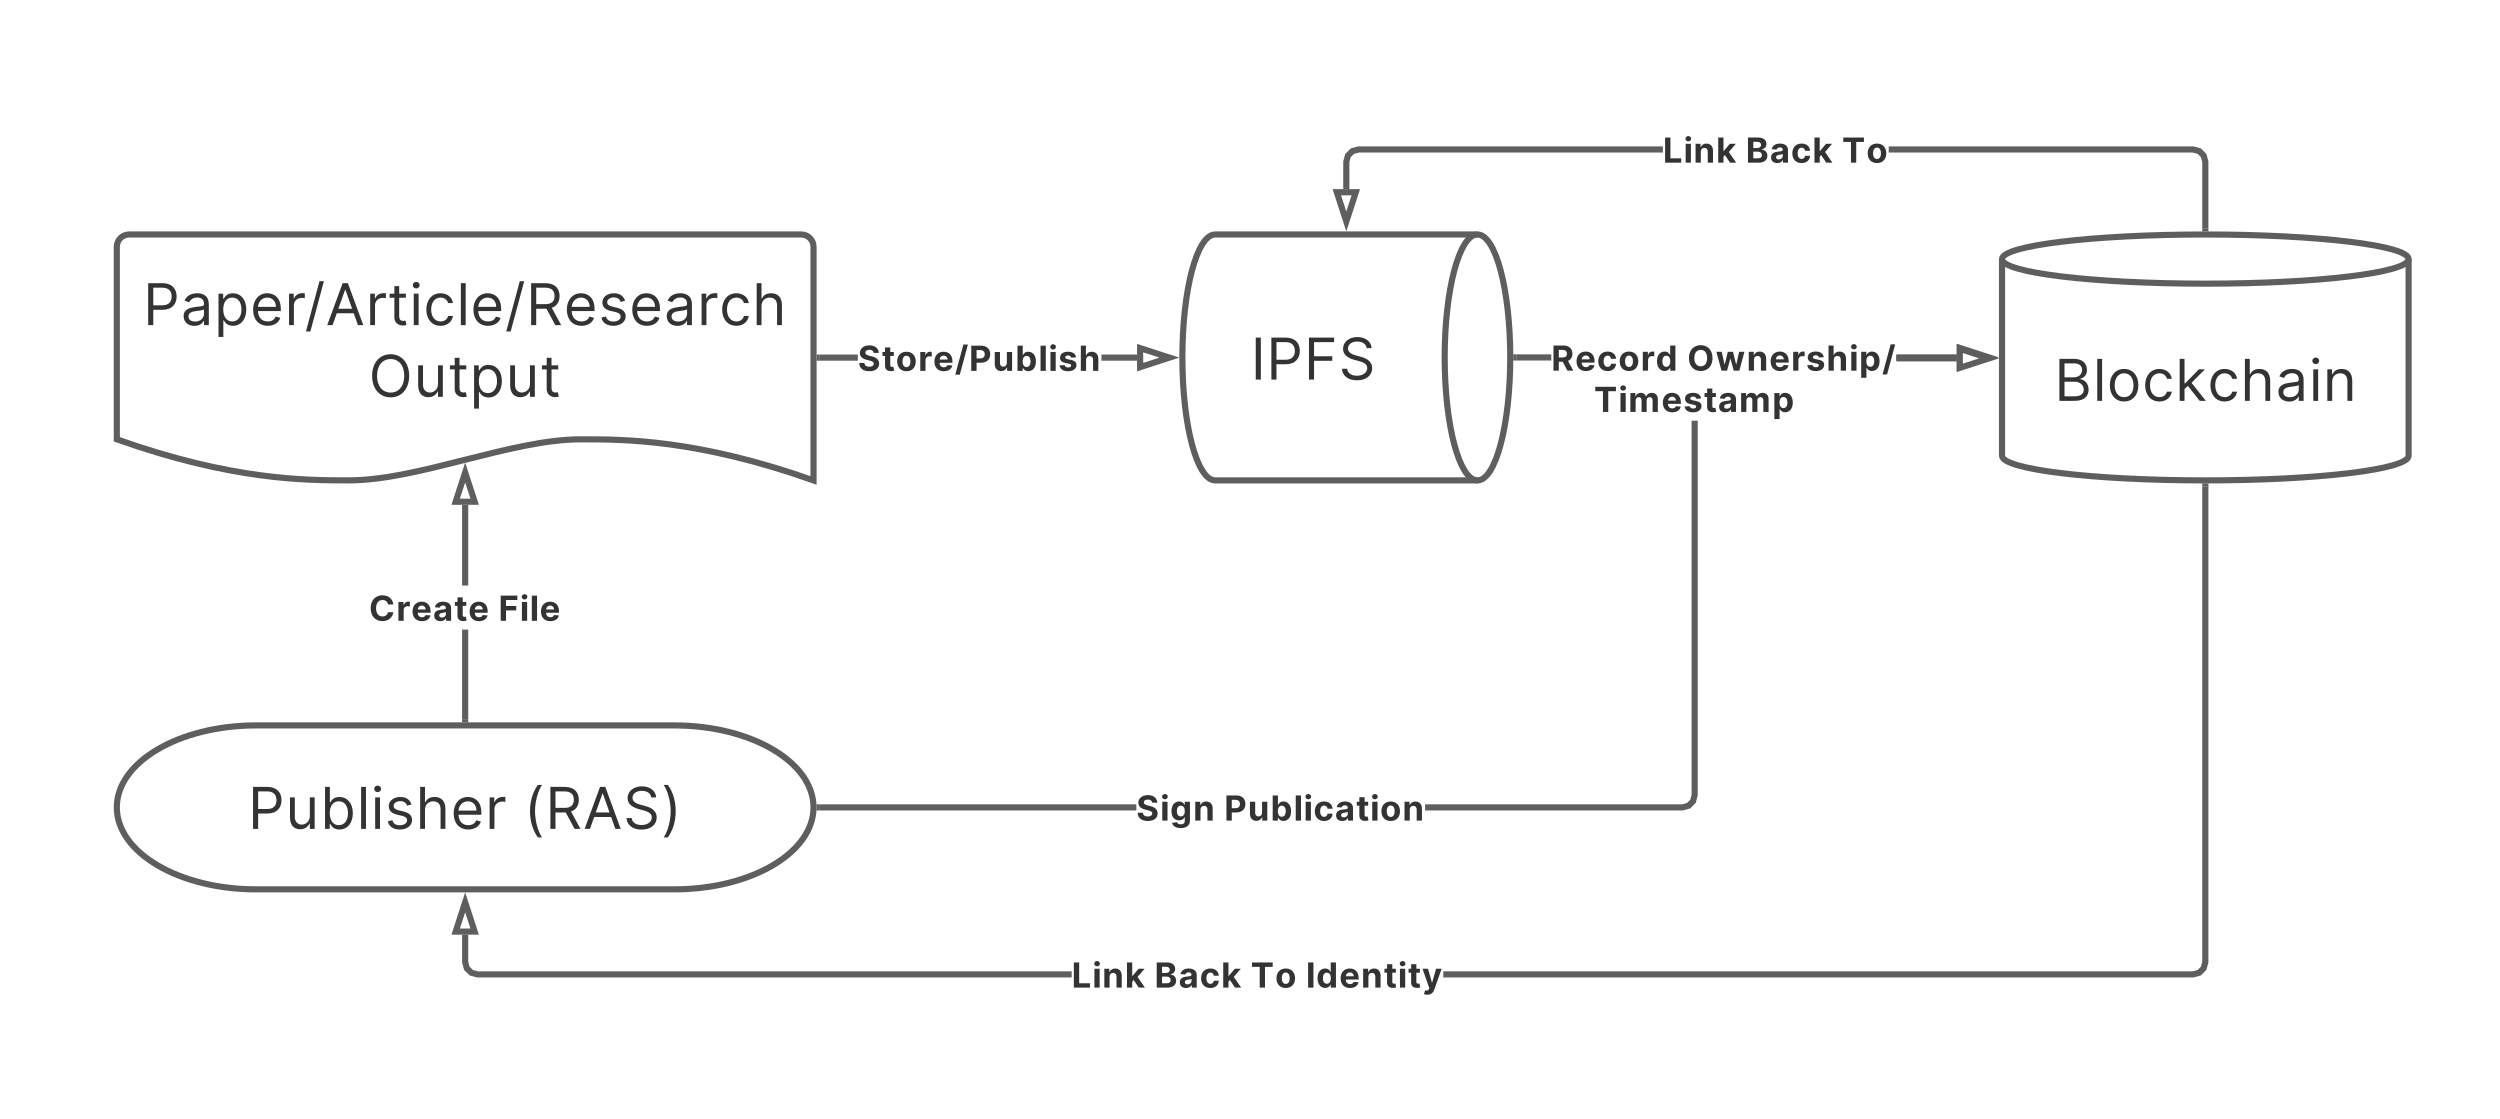 <svg xmlns="http://www.w3.org/2000/svg" xmlns:xlink="http://www.w3.org/1999/xlink" xmlns:lucid="lucid" width="1220" height="546"><g transform="translate(-2183 -1406)" lucid:page-tab-id="0_0"><path d="M0 1259.2h3676.8v7619.2H0z" fill="#fff"/><path d="M2512 1760c37.56 0 68 17.9 68 40s-30.44 40-68 40h-204c-37.56 0-68-17.9-68-40s30.44-40 68-40z" stroke="#5e5e5e" stroke-width="3" fill="#fff"/><use xlink:href="#a" transform="matrix(1,0,0,1,2245,1765) translate(59.011 45.486)"/><use xlink:href="#b" transform="matrix(1,0,0,1,2245,1765) translate(193.648 45.486)"/><path d="M2411.5 1757h-3v-43.75h3zm0-65.27h-3v-39.4h3z" fill="#5e5e5e"/><path d="M2411.5 1758.5h-3v-1.54h3z" fill="#5e5e5e"/><path d="M2414.64 1650.84h-9.28l4.64-14.26z" fill="#fff"/><path d="M2416.7 1652.34h-13.4l6.7-20.62zm-9.27-3h5.14l-2.57-7.9z" fill="#5e5e5e"/><use xlink:href="#c" transform="matrix(1,0,0,1,2363.037,1691.732) translate(0 17.222)"/><use xlink:href="#d" transform="matrix(1,0,0,1,2363.037,1691.732) translate(63.232 17.222)"/><path d="M2240 1526.43c0-3.3 2.7-6 6-6h328c3.3 0 6 2.7 6 6v114c-56.78-20.04-92.14-20.04-113.56-20.04-34 0-79.22 20.03-113.22 20.03-21.08 0-56.78 0-113.22-20.04z" stroke="#5e5e5e" stroke-width="3" fill="#fff"/><use xlink:href="#e" transform="matrix(1,0,0,1,2245,1525.433) translate(7.835 39.236)"/><use xlink:href="#f" transform="matrix(1,0,0,1,2245,1525.433) translate(117.912 74.198)"/><path d="M2601.62 1582.02H2583v-3h18.62zm136.26 0h-17.36v-3h17.36z" fill="#5e5e5e"/><path d="M2583.04 1582.02h-1.54v-3h1.54z" fill="#5e5e5e"/><path d="M2753.65 1580.52l-14.27 4.63v-9.27z" fill="#fff"/><path d="M2758.5 1580.52l-20.62 6.7v-13.4zm-17.62 2.57l7.9-2.58-7.9-2.57z" fill="#5e5e5e"/><use xlink:href="#g" transform="matrix(1,0,0,1,2601.623,1569.761) translate(0 17.222)"/><path d="M2904 1520.43c8.84 0 16 26.87 16 60 0 33.14-7.16 60-16 60h-128c-8.84 0-16-26.86-16-60 0-33.13 7.16-60 16-60z" stroke="#5e5e5e" stroke-width="3" fill="#fff"/><path d="M2904 1640.43c-8.84 0-16-26.86-16-60 0-33.13 7.16-60 16-60" stroke="#5e5e5e" stroke-width="3" fill="none"/><use xlink:href="#h" transform="matrix(1,0,0,1,2765,1525.433) translate(28.326 65.799)"/><path d="M3358.4 1628.43c0 6.63-44.4 12-99.2 12-54.8 0-99.2-5.37-99.2-12v-96c0-6.62 44.4-12 99.2-12 54.8 0 99.2 5.38 99.2 12z" stroke="#5e5e5e" stroke-width="3" fill="#fff"/><path d="M3358.4 1532.43c0 6.63-44.4 12-99.2 12-54.8 0-99.2-5.37-99.2-12" stroke="#5e5e5e" stroke-width="3" fill="none"/><use xlink:href="#i" transform="matrix(1,0,0,1,3165,1549.433) translate(20.513 52.174)"/><path d="M2737.53 1801.5H2583v-3h154.53zm273.97-7.3l-.98 3.6-2.7 2.72-3.62.98h-125.76v-3h125.36l2.45-.66 1.6-1.6.65-2.44v-182.47h3zm126.38-212.27h-29.47v-3h29.48z" fill="#5e5e5e"/><path d="M2583.04 1801.5h-1.6l.06-1.48v-.72l-.06-.8h1.6z" fill="#5e5e5e"/><path d="M3153.65 1580.43l-14.27 4.64v-9.27z" fill="#fff"/><path d="M3158.5 1580.43l-20.62 6.7v-13.4zm-17.62 2.57l7.9-2.57-7.9-2.57z" fill="#5e5e5e"/><use xlink:href="#j" transform="matrix(1,0,0,1,2960.89,1589.815) translate(0 17.222)"/><use xlink:href="#k" transform="matrix(1,0,0,1,2737.531,1789.242) translate(0 17.222)"/><use xlink:href="#l" transform="matrix(1,0,0,1,2737.531,1789.242) translate(42.91 17.222)"/><path d="M3137.88 1579.37v3h-29.47v-3zm-214.88 2.56v-3h17.03v3z" fill="#5e5e5e"/><path d="M2923.04 1581.93h-1.6l.06-1.5-.05-1.5h1.6z" fill="#5e5e5e"/><path d="M3153.65 1580.87l-14.27 4.63v-9.27z" fill="#fff"/><path d="M3158.5 1580.87l-20.62 6.7v-13.4zm-17.62 2.57l7.9-2.57-7.9-2.57z" fill="#5e5e5e"/><use xlink:href="#m" transform="matrix(1,0,0,1,2940.027,1569.675) translate(0 17.222)"/><use xlink:href="#n" transform="matrix(1,0,0,1,2940.027,1569.675) translate(66.326 17.222)"/><path d="M3257 1478.4l2.72 2.73.98 3.6v32.7h-3v-32.3l-.66-2.45-1.6-1.58-2.44-.67h-148.3v-3h148.7zm-262.5 2.03h-148.3l-2.45.67-1.6 1.58-.65 2.45v13.18h-3v-13.57l.98-3.6 2.7-2.72 3.62-.97h148.7z" fill="#5e5e5e"/><path d="M3260.7 1518.97l-1.48-.04h-1.52v-1.54h3z" fill="#5e5e5e"/><path d="M2840 1514.08l-4.64-14.27h9.28z" fill="#fff"/><path d="M2840 1518.93l-6.7-20.62h13.4zm-2.57-17.62l2.57 7.92 2.57-7.9z" fill="#5e5e5e"/><use xlink:href="#o" transform="matrix(1,0,0,1,2994.499,1468.175) translate(0 17.222)"/><use xlink:href="#p" transform="matrix(1,0,0,1,2994.499,1468.175) translate(40.442 17.222)"/><use xlink:href="#q" transform="matrix(1,0,0,1,2994.499,1468.175) translate(87.412 17.222)"/><path d="M2411.5 1875.3l.66 2.45 1.6 1.6 2.44.65h289.77v3H2415.8l-3.6-.98-2.72-2.7-.98-3.62v-13.58h3zm849.2.4l-.98 3.6-2.7 2.72-3.62.98h-366.08v-3H3253l2.45-.66 1.6-1.6.65-2.44v-231.87h3z" fill="#5e5e5e"/><path d="M3259.18 1641.93h1.52v1.54h-3v-1.57z" fill="#5e5e5e"/><path d="M2414.64 1860.62h-9.28l4.64-14.27z" fill="#fff"/><path d="M2416.7 1862.12h-13.4l6.7-20.62zm-9.27-3h5.14l-2.57-7.9z" fill="#5e5e5e"/><g><use xlink:href="#o" transform="matrix(1,0,0,1,2705.969,1870.742) translate(0 17.222)"/><use xlink:href="#p" transform="matrix(1,0,0,1,2705.969,1870.742) translate(40.442 17.222)"/><use xlink:href="#r" transform="matrix(1,0,0,1,2705.969,1870.742) translate(87.412 17.222)"/><use xlink:href="#s" transform="matrix(1,0,0,1,2705.969,1870.742) translate(114.324 17.222)"/></g><defs><path fill="#333" d="M248 0v-2048h692c481 0 696 286 696 648s-215 652-692 652H496V0H248zm248-968h440c329 0 456-186 456-432s-127-428-460-428H496v860" id="t"/><path fill="#333" d="M1184-628v-908h236V0h-236v-260h-16C1096-104 944 20 712 20c-288 0-496-188-496-580v-976h236v960c0 224 140 368 336 368 176 0 396-132 396-420" id="u"/><path fill="#333" d="M248 0v-2048h236v756h20c52-80 144-264 444-264 388 0 656 308 656 792 0 488-268 796-652 796-296 0-396-184-448-268h-28V0H248zm232-768c0 348 156 588 440 588 296 0 448-260 448-588 0-324-148-576-448-576-288 0-440 232-440 576" id="v"/><path fill="#333" d="M452-2048V0H216v-2048h236" id="w"/><path fill="#333" d="M216 0v-1536h236V0H216zm120-1792c-92 0-168-72-168-160s76-160 168-160 168 72 168 160-76 160-168 160" id="x"/><path fill="#333" d="M1304-1192l-212 60c-41-106-126-220-332-220-188 0-328 96-328 228 0 118 82 179 264 224l228 56c274 67 408 202 408 416 0 265-243 460-600 460-314 0-529-139-584-400l224-56c42 165 163 248 356 248 220 0 360-108 360-240 0-106-73-180-228-216l-256-60c-282-66-408-208-408-420 0-260 240-444 564-444 304 0 470 146 544 364" id="y"/><path fill="#333" d="M452-924V0H216v-2048h236v752h20c72-159 210-260 452-260 314 0 524 185 524 580V0h-236v-960c0-244-134-384-356-384-233 0-404 152-404 420" id="z"/><path fill="#333" d="M860 32c-444 0-716-316-716-788s276-800 692-800c320 0 660 196 660 768v100H381c11 329 202 508 479 508 185 0 324-80 384-240l228 64c-72 232-300 388-612 388zM381-892h875c0-260-164-452-420-452-270 0-439 213-455 452" id="A"/><path fill="#333" d="M216 0v-1536h228v232h16c56-152 216-256 400-256 35 0 97 2 124 4v240c-16-4-81-16-144-16-224 0-388 152-388 360V0H216" id="B"/><g id="a"><use transform="matrix(0.01,0,0,0.01,0,0)" xlink:href="#t"/><use transform="matrix(0.01,0,0,0.01,18.343,0)" xlink:href="#u"/><use transform="matrix(0.01,0,0,0.01,35.126,0)" xlink:href="#v"/><use transform="matrix(0.01,0,0,0.01,53.059,0)" xlink:href="#w"/><use transform="matrix(0.01,0,0,0.01,59.912,0)" xlink:href="#x"/><use transform="matrix(0.01,0,0,0.01,66.765,0)" xlink:href="#y"/><use transform="matrix(0.01,0,0,0.01,81.866,0)" xlink:href="#z"/><use transform="matrix(0.01,0,0,0.01,98.936,0)" xlink:href="#A"/><use transform="matrix(0.01,0,0,0.01,115.761,0)" xlink:href="#B"/></g><path fill="#333" d="M300-864c0-504 136-924 380-1280h208c-192 264-344 804-344 1280S696 152 888 416H680C436 60 300-360 300-864" id="C"/><path fill="#333" d="M248 0v-2048h692c480 0 696 266 696 628 0 272-122 485-383 574L1716 0h-288L996-801c-165 2-334 0-500 1V0H248zm248-1024h440c328 0 456-150 456-396s-128-408-460-408H496v804" id="D"/><path fill="#333" d="M332 0H72l752-2048h256L1832 0h-260l-206-580H538zm284-800h672l-328-924h-16" id="E"/><path fill="#333" d="M1368-1536c-24-202-212-320-460-320-272 0-452 144-452 340 0 220 244 300 396 340l208 56c212 56 576 180 576 564 0 332-268 592-740 592-440 0-712-228-736-564h256c20 232 236 340 480 340 284 0 500-148 500-372 3-291-407-333-660-412-318-99-520-256-520-532 0-344 308-572 700-572 396 0 681 231 692 540h-240" id="F"/><path fill="#333" d="M720-864c0 504-136 924-380 1280H132C324 152 476-388 476-864S324-1880 132-2144h208c244 356 380 776 380 1280" id="G"/><g id="b"><use transform="matrix(0.01,0,0,0.01,0,0)" xlink:href="#C"/><use transform="matrix(0.01,0,0,0.01,10.464,0)" xlink:href="#D"/><use transform="matrix(0.01,0,0,0.01,28.93,0)" xlink:href="#E"/><use transform="matrix(0.01,0,0,0.01,48.463,0)" xlink:href="#F"/><use transform="matrix(0.01,0,0,0.01,66.888,0)" xlink:href="#G"/></g><path fill="#333" d="M1985-1331h-438c-33-225-204-362-441-362-317 0-525 243-525 669 0 438 211 669 522 669 231 0 403-126 444-345l438 2c-47 377-364 726-889 726-548 0-954-384-954-1052 0-670 413-1052 954-1052 474 0 832 272 889 745" id="H"/><path fill="#333" d="M170 0v-1536h413v268h16c74-233 253-330 503-275v378c-40-13-121-23-180-23-188 0-326 130-326 319V0H170" id="I"/><path fill="#333" d="M870 30c-473 0-762-304-762-791 0-474 293-795 745-795 406 0 722 258 722 780v117c-348 1-699-1-1046 1 0 229 135 370 348 370 142 0 252-61 295-178l394 26c-60 285-316 470-696 470zM529-923h645c-1-183-129-315-314-315-189 0-322 140-331 315" id="J"/><path fill="#333" d="M608 29C315 29 98-125 98-429c0-343 273-445 577-473 270-28 372-36 372-144 0-126-83-199-228-199-153 0-244 75-273 177l-394-32c59-280 301-456 669-456 342 0 652 154 652 520V0h-404v-213h-12C982-70 835 29 608 29zm122-294c187 0 320-123 320-284v-163c-51 34-203 56-296 69-150 21-249 80-249 200 0 117 94 178 225 178" id="K"/><path fill="#333" d="M987-1536v320H698v744c0 118 59 150 144 150 40 0 85-10 106-14l67 317C972-5 894 17 784 21 475 34 270-115 272-416v-800H62v-320h210v-368h426v368h289" id="L"/><g id="c"><use transform="matrix(0.006,0,0,0.006,0,0)" xlink:href="#H"/><use transform="matrix(0.006,0,0,0.006,13.371,0)" xlink:href="#I"/><use transform="matrix(0.006,0,0,0.006,20.638,0)" xlink:href="#J"/><use transform="matrix(0.006,0,0,0.006,31.263,0)" xlink:href="#K"/><use transform="matrix(0.006,0,0,0.006,41.578,0)" xlink:href="#L"/><use transform="matrix(0.006,0,0,0.006,48.485,0)" xlink:href="#J"/></g><path fill="#333" d="M178 0v-2048h1356v357H611v488h833v357H611V0H178" id="M"/><path fill="#333" d="M170 0v-1536h426V0H170zm214-1734c-126 0-230-97-230-216 0-118 104-215 230-215 127 0 231 97 231 215 0 119-104 216-231 216" id="N"/><path fill="#333" d="M596-2048V0H170v-2048h426" id="O"/><g id="d"><use transform="matrix(0.006,0,0,0.006,0,0)" xlink:href="#M"/><use transform="matrix(0.006,0,0,0.006,10.398,0)" xlink:href="#N"/><use transform="matrix(0.006,0,0,0.006,15.234,0)" xlink:href="#O"/><use transform="matrix(0.006,0,0,0.006,20.069,0)" xlink:href="#J"/></g><path fill="#333" d="M668 36c-292 0-524-172-524-472 0-352 311-415 596-452 284-38 396-22 396-148 0-197-107-312-324-312-225 0-348 120-400 232l-224-80c120-280 384-360 616-360 196 0 568 56 568 544V0h-236v-208h-12C1076-108 936 36 668 36zm36-212c280 0 432-188 432-380v-216c-40 48-308 76-408 88-184 24-348 80-348 260 0 164 136 248 324 248" id="P"/><path fill="#333" d="M216 576v-2112h228v244h28c52-80 144-264 444-264 388 0 656 308 656 792 0 488-268 796-652 796-296 0-396-184-448-268h-20v812H216zM448-768c0 348 156 588 440 588 296 0 448-260 448-588 0-324-148-576-448-576-288 0-440 232-440 576" id="Q"/><path fill="#333" d="M940-2144L280 308H64l660-2452h216" id="R"/><path fill="#333" d="M884-1536v200H556v896c3 250 148 245 308 220L912-8C642 78 320-42 320-376v-960H88v-200h232v-368h236v368h328" id="S"/><path fill="#333" d="M840 32c-432 0-696-332-696-792 0-468 276-796 692-796 324 0 568 192 608 480h-236c-36-140-160-268-368-268-276 0-460 228-460 576 0 356 180 588 460 588 184 0 324-100 368-268h236c-40 272-264 480-604 480" id="T"/><g id="e"><use transform="matrix(0.01,0,0,0.01,0,0)" xlink:href="#t"/><use transform="matrix(0.01,0,0,0.01,18.343,0)" xlink:href="#P"/><use transform="matrix(0.01,0,0,0.01,34.634,0)" xlink:href="#Q"/><use transform="matrix(0.01,0,0,0.01,52.238,0)" xlink:href="#A"/><use transform="matrix(0.01,0,0,0.01,69.062,0)" xlink:href="#B"/><use transform="matrix(0.01,0,0,0.01,78.829,0)" xlink:href="#R"/><use transform="matrix(0.01,0,0,0.01,89.129,0)" xlink:href="#E"/><use transform="matrix(0.01,0,0,0.01,108.662,0)" xlink:href="#B"/><use transform="matrix(0.01,0,0,0.01,119.413,0)" xlink:href="#S"/><use transform="matrix(0.01,0,0,0.01,129.918,0)" xlink:href="#x"/><use transform="matrix(0.01,0,0,0.01,136.771,0)" xlink:href="#T"/><use transform="matrix(0.01,0,0,0.01,152.898,0)" xlink:href="#w"/><use transform="matrix(0.01,0,0,0.01,159.751,0)" xlink:href="#A"/><use transform="matrix(0.01,0,0,0.01,176.575,0)" xlink:href="#R"/><use transform="matrix(0.01,0,0,0.01,186.875,0)" xlink:href="#D"/><use transform="matrix(0.01,0,0,0.01,205.341,0)" xlink:href="#A"/><use transform="matrix(0.01,0,0,0.01,222.165,0)" xlink:href="#y"/><use transform="matrix(0.01,0,0,0.01,237.266,0)" xlink:href="#A"/><use transform="matrix(0.01,0,0,0.01,254.091,0)" xlink:href="#P"/><use transform="matrix(0.01,0,0,0.01,270.382,0)" xlink:href="#B"/><use transform="matrix(0.01,0,0,0.01,281.133,0)" xlink:href="#T"/><use transform="matrix(0.01,0,0,0.01,297.26,0)" xlink:href="#z"/></g><path fill="#333" d="M1976-1024c0 648-380 1052-904 1052S168-376 168-1024s380-1052 904-1052 904 404 904 1052zm-240 0c0-532-292-820-664-820s-664 288-664 820 292 820 664 820 664-288 664-820" id="U"/><g id="f"><use transform="matrix(0.01,0,0,0.01,0,0)" xlink:href="#U"/><use transform="matrix(0.01,0,0,0.01,21.995,0)" xlink:href="#u"/><use transform="matrix(0.01,0,0,0.01,38.778,0)" xlink:href="#S"/><use transform="matrix(0.01,0,0,0.01,49.283,0)" xlink:href="#Q"/><use transform="matrix(0.01,0,0,0.01,66.888,0)" xlink:href="#u"/><use transform="matrix(0.01,0,0,0.01,83.671,0)" xlink:href="#S"/></g><path fill="#333" d="M1289-1459c-16-161-143-255-350-255-212 0-329 97-329 229 0 207 307 251 508 298 355 83 613 261 614 602-1 375-295 614-795 614-497 0-814-229-825-672h419c14 205 176 309 401 309 220 0 362-102 363-252-1-138-125-202-348-256l-223-56c-346-83-559-256-558-558-2-372 327-620 776-620 456 0 756 252 762 617h-415" id="V"/><path fill="#333" d="M864 30c-466 0-756-319-756-792 0-476 290-794 756-794s756 318 756 794c0 473-290 792-756 792zm2-330c211 0 321-197 321-465s-110-466-321-466c-215 0-325 198-325 466s110 465 325 465" id="W"/><path fill="#333" d="M1062-2144L402 308H35l660-2452h367" id="X"/><path fill="#333" d="M178 0v-2048h808c465 0 734 287 734 694 0 409-274 690-745 690H611V0H178zm433-1011h294c248 0 369-140 369-343 0-204-121-340-371-340H611v683" id="Y"/><path fill="#333" d="M1155-654v-882h426V0h-409v-279h-16C1087-99 921 20 690 20c-309 0-519-219-520-578v-978h426v902c1 181 105 294 266 294 153 0 294-108 293-314" id="Z"/><path fill="#333" d="M178 0v-2048h426v770h13c57-125 180-278 437-278 337 0 622 262 622 790 0 514-273 791-623 791-248 0-377-143-436-271h-19V0H178zm417-768c0 274 118 454 323 454 209 0 323-186 323-454 0-266-112-449-323-449-207 0-323 175-323 449" id="aa"/><path fill="#333" d="M1448-1098l-390 24c-21-99-109-180-257-180-132 0-236 60-235 152-1 74 52 123 195 154l278 56c298 61 443 194 444 416-1 303-286 506-684 506-407 0-657-181-697-475l419-22c26 125 127 190 279 190 149 0 248-65 250-156-2-77-63-126-197-153l-266-53c-300-60-445-209-444-439-1-296 258-478 651-478 388 0 616 175 654 458" id="ab"/><path fill="#333" d="M596-888V0H170v-2048h414v783h18c70-181 226-291 459-291 320 0 532 218 531 578V0h-426v-902c1-189-101-300-274-300-174 0-295 116-296 314" id="ac"/><g id="g"><use transform="matrix(0.006,0,0,0.006,0,0)" xlink:href="#V"/><use transform="matrix(0.006,0,0,0.006,11.641,0)" xlink:href="#L"/><use transform="matrix(0.006,0,0,0.006,18.548,0)" xlink:href="#W"/><use transform="matrix(0.006,0,0,0.006,29.457,0)" xlink:href="#I"/><use transform="matrix(0.006,0,0,0.006,36.723,0)" xlink:href="#J"/><use transform="matrix(0.006,0,0,0.006,47.348,0)" xlink:href="#X"/><use transform="matrix(0.006,0,0,0.006,54.28,0)" xlink:href="#Y"/><use transform="matrix(0.006,0,0,0.006,65.795,0)" xlink:href="#Z"/><use transform="matrix(0.006,0,0,0.006,76.85,0)" xlink:href="#aa"/><use transform="matrix(0.006,0,0,0.006,88.144,0)" xlink:href="#O"/><use transform="matrix(0.006,0,0,0.006,92.98,0)" xlink:href="#N"/><use transform="matrix(0.006,0,0,0.006,97.816,0)" xlink:href="#ab"/><use transform="matrix(0.006,0,0,0.006,107.803,0)" xlink:href="#ac"/></g><path fill="#333" d="M496-2048V0H248v-2048h248" id="ad"/><path fill="#333" d="M248 0v-2048h1228v220H496v692h888v220H496V0H248" id="ae"/><g id="h"><use transform="matrix(0.01,0,0,0.01,0,0)" xlink:href="#ad"/><use transform="matrix(0.01,0,0,0.01,7.633,0)" xlink:href="#t"/><use transform="matrix(0.01,0,0,0.01,25.975,0)" xlink:href="#ae"/><use transform="matrix(0.01,0,0,0.01,42.923,0)" xlink:href="#F"/></g><path fill="#333" d="M248 0v-2048h716c428 0 628 244 628 544 0 264-156 380-332 428v20c188 12 412 188 412 512 0 308-200 544-684 544H248zm248-220h492c324 0 448-144 448-324 0-208-168-388-436-388H496v712zm0-928h460c224 0 400-140 400-356 0-180-120-324-392-324H496v680" id="af"/><path fill="#333" d="M840 32c-416 0-696-316-696-792 0-480 280-796 696-796s696 316 696 796c0 476-280 792-696 792zm0-212c316 0 460-272 460-580s-144-584-460-584-460 276-460 584 144 580 460 580" id="ag"/><path fill="#333" d="M216 0v-2048h236v1196h28l672-684h292L795-880 1492 0h-300L617-728 452-575V0H216" id="ah"/><path fill="#333" d="M452-924V0H216v-1536h228v240h20c72-156 216-260 448-260 311 0 520 188 520 580V0h-236v-960c0-241-133-384-352-384-226 0-392 152-392 420" id="ai"/><g id="i"><use transform="matrix(0.01,0,0,0.01,0,0)" xlink:href="#af"/><use transform="matrix(0.01,0,0,0.01,18.794,0)" xlink:href="#w"/><use transform="matrix(0.01,0,0,0.01,25.647,0)" xlink:href="#ag"/><use transform="matrix(0.01,0,0,0.01,42.882,0)" xlink:href="#T"/><use transform="matrix(0.01,0,0,0.01,59.009,0)" xlink:href="#ah"/><use transform="matrix(0.01,0,0,0.01,74.725,0)" xlink:href="#T"/><use transform="matrix(0.01,0,0,0.01,90.852,0)" xlink:href="#z"/><use transform="matrix(0.01,0,0,0.01,107.923,0)" xlink:href="#P"/><use transform="matrix(0.01,0,0,0.01,124.214,0)" xlink:href="#x"/><use transform="matrix(0.01,0,0,0.01,131.067,0)" xlink:href="#ai"/></g><path fill="#333" d="M100-1691v-357h1682v357h-627V0H727v-1691H100" id="aj"/><path fill="#333" d="M170 0v-1536h406v271h18c64-181 221-291 428-291 211 0 368 113 417 291h16c63-176 238-291 463-291 286 0 484 190 484 523V0h-425v-949c0-171-102-256-238-256-155 0-246 108-246 267V0h-413v-958c0-151-94-247-234-247-142 0-250 113-250 283V0H170" id="ak"/><path fill="#333" d="M170 576v-2112h420v258h19c57-125 180-278 437-278 337 0 622 262 622 790 0 514-273 791-623 791-248 0-377-143-436-271h-13v822H170zM587-768c0 274 118 454 323 454 209 0 323-186 323-454 0-266-112-449-323-449-207 0-323 175-323 449" id="al"/><g id="j"><use transform="matrix(0.006,0,0,0.006,0,0)" xlink:href="#aj"/><use transform="matrix(0.006,0,0,0.006,11.881,0)" xlink:href="#N"/><use transform="matrix(0.006,0,0,0.006,16.717,0)" xlink:href="#ak"/><use transform="matrix(0.006,0,0,0.006,32.929,0)" xlink:href="#J"/><use transform="matrix(0.006,0,0,0.006,43.554,0)" xlink:href="#ab"/><use transform="matrix(0.006,0,0,0.006,53.542,0)" xlink:href="#L"/><use transform="matrix(0.006,0,0,0.006,60.448,0)" xlink:href="#K"/><use transform="matrix(0.006,0,0,0.006,70.764,0)" xlink:href="#ak"/><use transform="matrix(0.006,0,0,0.006,86.976,0)" xlink:href="#al"/></g><path fill="#333" d="M862 608c-414 0-651-186-702-428l394-53c35 93 130 175 318 175 185 0 320-82 320-293v-281h-18C1118-145 981-22 736-22c-346 0-623-238-623-749 0-523 285-785 622-785 257 0 382 153 439 278h16v-258h423V15c0 393-312 593-751 593zm9-950c205 0 323-160 323-431 0-269-116-444-323-444-211 0-323 183-323 444 0 265 114 431 323 431" id="am"/><path fill="#333" d="M596-888V0H170v-1536h406v271h18c69-179 234-291 462-291 320 0 530 220 530 578V0h-426v-902c1-188-102-300-273-300-172 0-290 116-291 314" id="an"/><g id="k"><use transform="matrix(0.006,0,0,0.006,0,0)" xlink:href="#V"/><use transform="matrix(0.006,0,0,0.006,11.641,0)" xlink:href="#N"/><use transform="matrix(0.006,0,0,0.006,16.477,0)" xlink:href="#am"/><use transform="matrix(0.006,0,0,0.006,27.734,0)" xlink:href="#an"/></g><path fill="#333" d="M864 30c-473 0-756-325-756-792 0-471 288-794 754-794 401 0 670 233 688 588h-402c-23-153-123-256-279-256-198 0-328 166-328 456 0 294 129 461 328 461 146 0 254-92 279-256h402c-20 353-277 593-686 593" id="ao"/><g id="l"><use transform="matrix(0.006,0,0,0.006,0,0)" xlink:href="#Y"/><use transform="matrix(0.006,0,0,0.006,11.515,0)" xlink:href="#Z"/><use transform="matrix(0.006,0,0,0.006,22.569,0)" xlink:href="#aa"/><use transform="matrix(0.006,0,0,0.006,33.864,0)" xlink:href="#O"/><use transform="matrix(0.006,0,0,0.006,38.699,0)" xlink:href="#N"/><use transform="matrix(0.006,0,0,0.006,43.535,0)" xlink:href="#ao"/><use transform="matrix(0.006,0,0,0.006,53.977,0)" xlink:href="#K"/><use transform="matrix(0.006,0,0,0.006,64.293,0)" xlink:href="#L"/><use transform="matrix(0.006,0,0,0.006,71.199,0)" xlink:href="#N"/><use transform="matrix(0.006,0,0,0.006,76.035,0)" xlink:href="#W"/><use transform="matrix(0.006,0,0,0.006,86.944,0)" xlink:href="#an"/></g><path fill="#333" d="M178 0v-2048h808c465 0 734 262 734 669 0 280-129 483-362 583L1793 0h-478L927-726H611V0H178zm433-1074h294c248 0 369-102 369-305 0-204-121-315-371-315H611v620" id="ap"/><path fill="#333" d="M736 25c-350 0-623-277-623-791 0-528 285-790 622-790 257 0 380 153 437 278h13v-770h425V0h-420v-246h-18C1113-118 984 25 736 25zm135-339c205 0 323-180 323-454s-116-449-323-449c-211 0-323 183-323 449 0 268 114 454 323 454" id="aq"/><g id="m"><use transform="matrix(0.006,0,0,0.006,0,0)" xlink:href="#ap"/><use transform="matrix(0.006,0,0,0.006,11.667,0)" xlink:href="#J"/><use transform="matrix(0.006,0,0,0.006,22.292,0)" xlink:href="#ao"/><use transform="matrix(0.006,0,0,0.006,32.734,0)" xlink:href="#W"/><use transform="matrix(0.006,0,0,0.006,43.643,0)" xlink:href="#I"/><use transform="matrix(0.006,0,0,0.006,50.909,0)" xlink:href="#aq"/></g><path fill="#333" d="M2060-1024c0 670-416 1052-959 1052-546 0-959-385-959-1052 0-670 413-1052 959-1052 543 0 959 382 959 1052zm-439 0c0-434-206-669-520-669-315 0-520 235-520 669s205 669 520 669c314 0 520-235 520-669" id="ar"/><path fill="#333" d="M473 0L55-1536h431L724-504h14l248-1032h423l252 1026h13l234-1026h430L1921 0h-451l-264-966h-19L923 0H473" id="as"/><g id="n"><use transform="matrix(0.006,0,0,0.006,0,0)" xlink:href="#ar"/><use transform="matrix(0.006,0,0,0.006,13.902,0)" xlink:href="#as"/><use transform="matrix(0.006,0,0,0.006,29.015,0)" xlink:href="#an"/><use transform="matrix(0.006,0,0,0.006,40.069,0)" xlink:href="#J"/><use transform="matrix(0.006,0,0,0.006,50.694,0)" xlink:href="#I"/><use transform="matrix(0.006,0,0,0.006,57.961,0)" xlink:href="#ab"/><use transform="matrix(0.006,0,0,0.006,67.948,0)" xlink:href="#ac"/><use transform="matrix(0.006,0,0,0.006,79.047,0)" xlink:href="#N"/><use transform="matrix(0.006,0,0,0.006,83.883,0)" xlink:href="#al"/><use transform="matrix(0.006,0,0,0.006,95.126,0)" xlink:href="#X"/></g><path fill="#333" d="M178 0v-2048h433v1691h878V0H178" id="at"/><path fill="#333" d="M170 0v-2048h426v1095h23l492-583h489l-570 665L1629 0h-499L711-619 596-488V0H170" id="au"/><g id="o"><use transform="matrix(0.006,0,0,0.006,0,0)" xlink:href="#at"/><use transform="matrix(0.006,0,0,0.006,10.088,0)" xlink:href="#N"/><use transform="matrix(0.006,0,0,0.006,14.924,0)" xlink:href="#an"/><use transform="matrix(0.006,0,0,0.006,25.979,0)" xlink:href="#au"/></g><path fill="#333" d="M178 0v-2048h820c452 0 680 218 680 525 0 241-157 392-370 440v20c233 11 450 194 450 497 0 326-245 566-705 566H178zm433-354h353c242 0 347-101 347-255 0-169-129-289-337-289H611v544zm0-837h321c177 0 309-98 309-260 0-148-109-247-301-247H611v507" id="av"/><g id="p"><use transform="matrix(0.006,0,0,0.006,0,0)" xlink:href="#av"/><use transform="matrix(0.006,0,0,0.006,11.749,0)" xlink:href="#K"/><use transform="matrix(0.006,0,0,0.006,22.064,0)" xlink:href="#ao"/><use transform="matrix(0.006,0,0,0.006,32.506,0)" xlink:href="#au"/></g><g id="q"><use transform="matrix(0.006,0,0,0.006,0,0)" xlink:href="#aj"/><use transform="matrix(0.006,0,0,0.006,11.881,0)" xlink:href="#W"/></g><g id="r"><use transform="matrix(0.006,0,0,0.006,0,0)" xlink:href="#aj"/><use transform="matrix(0.006,0,0,0.006,11.881,0)" xlink:href="#W"/></g><path fill="#333" d="M611-2048V0H178v-2048h433" id="aw"/><path fill="#333" d="M433 576c-108 0-207-18-268-44l96-318c150 46 257 39 313-105l25-65L48-1536h448L814-408h16l321-1128h451L1005 166c-87 248-255 410-572 410" id="ax"/><g id="s"><use transform="matrix(0.006,0,0,0.006,0,0)" xlink:href="#aw"/><use transform="matrix(0.006,0,0,0.006,4.987,0)" xlink:href="#aq"/><use transform="matrix(0.006,0,0,0.006,16.282,0)" xlink:href="#J"/><use transform="matrix(0.006,0,0,0.006,26.907,0)" xlink:href="#an"/><use transform="matrix(0.006,0,0,0.006,37.961,0)" xlink:href="#L"/><use transform="matrix(0.006,0,0,0.006,44.867,0)" xlink:href="#N"/><use transform="matrix(0.006,0,0,0.006,49.703,0)" xlink:href="#L"/><use transform="matrix(0.006,0,0,0.006,56.61,0)" xlink:href="#ax"/></g></defs></g></svg>